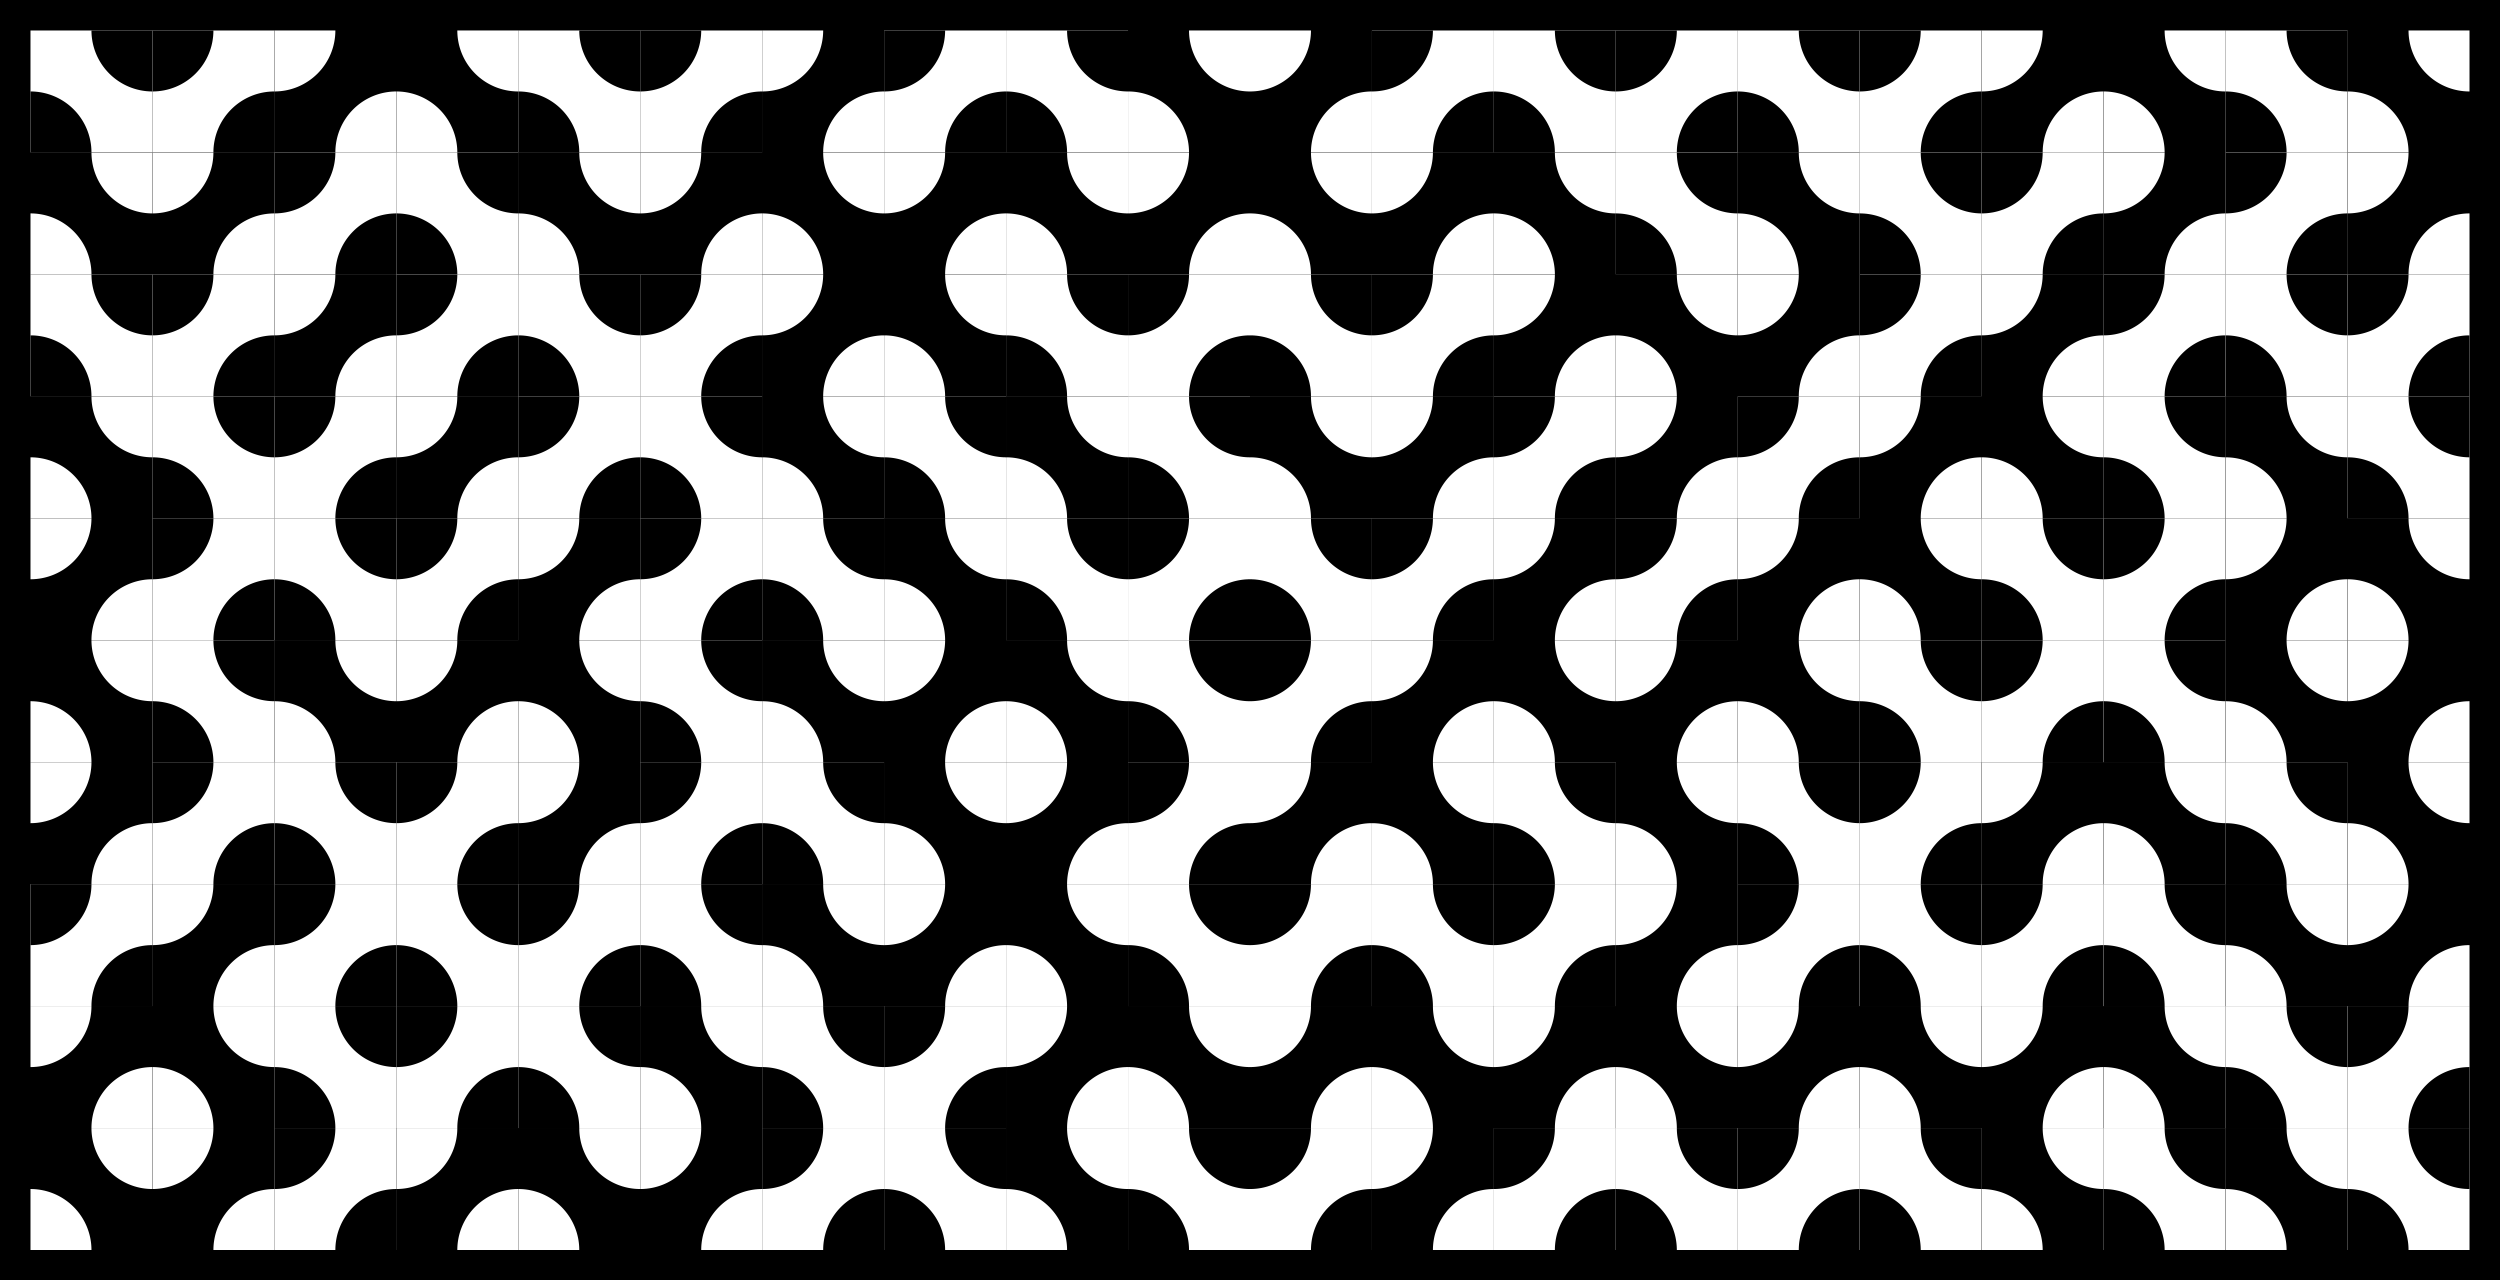 <svg viewBox="0 0 4100 2100" xmlns="http://www.w3.org/2000/svg" width="4100" height="2100">
<desc>This file was code-generated.</desc>

<style>
        rect.tileBack1 { stroke: none; fill: blacl; }
        rect.tileBack2 { stroke: none; fill: white; }
        rect.background { stroke: none; fill: white; }
        path.guide { stroke: lightgray; stroke-width: 1; }
        circle.guide { stroke: lightgray; fill: darkgray; stroke-width: 1; }
        path.arc1 { stroke: black; stroke-width: 50; fill: none; stroke-linecap: butt; }
        path.arc1round { stroke: black; stroke-width: 50; fill: none; stroke-linecap: round; }
        path.arc2 { stroke: black; stroke-width: 50; fill: none; stroke-linecap: butt; }
        path.arc3 { stroke: green; stroke-width: 50; fill: none; stroke-linecap: butt; }
        path.arc4 { stroke: blue; stroke-width: 50; fill: none; stroke-linecap: butt; }
        path.pie1 { stroke: none; stroke-width: 1; fill: white; stroke-linecap: butt; }
        path.pie2 { stroke: none; stroke-width: 1; fill: black; stroke-linecap: butt; }
        polygon.hex1 { stroke: white; fill: lightblue; stroke-width: 20; }
        polygon.hex1b { stroke: white; fill: darkblue; stroke-width: 20; }
        polygon.hex2 { stroke: white; fill: lightpink; stroke-width: 1; }
        polygon.hex2b { stroke: white; fill: red; stroke-width: 1; }
</style>
<defs>
        <g id="base1">
                <rect width="200" height="200" class="tileBack1"/>
                <!-- <circle cx="0" cy="100" r="25" class="guide" />
                <circle cx="100" cy="0" r="25" class="guide" />
                <circle cx="100" cy="200" r="25" class="guide" />
                <circle cx="200" cy="100" r="25" class="guide" /> -->
        </g>
        <g id="base2">
                <rect width="200" height="200" class="tileBack2"/>
                <!-- <circle cx="0" cy="100" r="25" class="guide" />
                <circle cx="100" cy="0" r="25" class="guide" />
                <circle cx="100" cy="200" r="25" class="guide" />
                <circle cx="200" cy="100" r="25" class="guide" /> -->
        </g>
        <g id="center1">
            <use href="#base1"/>
            <circle cx="100" cy="100" r="25" class="guide"/>
        </g>
        <g id="hex1">
            <polygon class="hex1" transform="translate(0,0) scale(0.5,0.5) rotate(0,100,100)" points="300,150 225,280 75,280 0,150 75,20 225,20"/>
        </g>
        <g id="hex1b">
            <polygon class="hex1b" transform="translate(0,0) scale(0.5,0.5) rotate(0,100,100)" points="300,150 225,280 75,280 0,150 75,20 225,20"/>
        </g>
        <g id="hex2">
            <polygon class="hex2" transform="translate(0,0) scale(0.5,0.5) rotate(0,100,100)" points="300,150 225,280 75,280 0,150 75,20 225,20"/>
        </g>
        <g id="hex2b">
            <polygon class="hex2b" transform="translate(0,0) scale(0.5,0.5) rotate(0,100,100)" points="300,150 225,280 75,280 0,150 75,20 225,20"/>
        </g>

        <g id="tile1">
            <use href="#base1"/>
            <path d="M200,100 A 100,100 0,0,0 100,200" class="arc1"/>
        </g>
        <g id="slice1A">
            <use href="#base1"/>
            <path d="M200,100 A 100,100 0,0,0 100,200 L 200,200 Z" class="pie1"/>
            <path d="M0,100 A 100,100 0,0,0 100,0 L 0,0 Z" class="pie1"/>
        </g>
        <g id="slice2A">
            <use href="#base2"/>
            <path d="M200,100 A 100,100 0,0,0 100,200 L 200,200 Z" class="pie2"/>
            <path d="M0,100 A 100,100 0,0,0 100,0 L 0,0 Z" class="pie2"/>
        </g>
        <g id="slice1B">
            <use href="#slice2A" transform="rotate(90,100,100)"/>
        </g>
        <g id="slice2B">
            <use href="#slice1A" transform="rotate(90,100,100)"/>
        </g>
        <g id="tile2">
            <use href="#base1"/>
            <path d="M200,100 A 100,100 0,0,0 100,200" class="arc2"/>
            <path d="M0,100 A 100,100 0,0,0 100,0" class="arc2"/>
        </g>
        <g id="tile3">
            <use href="#base1"/>
            <path d="M100,0 A 100,100 0,0,0 200,100" class="arc3"/>
            <path d="M100,200 A 100,100 0,0,0 0,100" class="arc3"/>
        </g>
        <g id="tile4">
            <use href="#base1"/>
            <path d="M200,100 A 100,100 0,0,0 100,200" class="arc4"/>
            <path d="M0,100 A 100,100 0,0,0 100,0" class="arc4"/>
            <path d="M100,0 A 100,100 0,0,0 200,100" class="arc4"/>
            <path d="M100,200 A 100,100 0,0,0 0,100" class="arc4"/>
        </g>
        <g id="tile5">
            <use href="#base1"/>
            <path d="M0,100 200,100" class="arc1"/>
        </g>
        <g id="tile6">
            <use href="#base1"/>
            <path d="M100,0 100,200" class="arc1"/>
        </g>
</defs>
<rect id="background" fill="black" width="4100" height="2100" />
<g id="board" transform="translate(50,50) scale(1,1)" >
	<use id="C0R0" href="#slice1B" transform="translate(0.00,0.00) rotate(0,100,100)" >
		<title>C0R0</title>
	</use>
	<use id="C0R1" href="#slice2B" transform="translate(0.00,200.00) rotate(0,100,100)" >
		<title>C0R1</title>
	</use>
	<use id="C0R2" href="#slice1B" transform="translate(0.00,400.00) rotate(0,100,100)" >
		<title>C0R2</title>
	</use>
	<use id="C0R3" href="#slice2B" transform="translate(0.00,600.00) rotate(0,100,100)" >
		<title>C0R3</title>
	</use>
	<use id="C0R4" href="#slice1A" transform="translate(0.00,800.00) rotate(0,100,100)" >
		<title>C0R4</title>
	</use>
	<use id="C0R5" href="#slice2B" transform="translate(0.00,1000.00) rotate(0,100,100)" >
		<title>C0R5</title>
	</use>
	<use id="C0R6" href="#slice1A" transform="translate(0.00,1200.00) rotate(0,100,100)" >
		<title>C0R6</title>
	</use>
	<use id="C0R7" href="#slice2A" transform="translate(0.00,1400.00) rotate(0,100,100)" >
		<title>C0R7</title>
	</use>
	<use id="C0R8" href="#slice1A" transform="translate(0.00,1600.00) rotate(0,100,100)" >
		<title>C0R8</title>
	</use>
	<use id="C0R9" href="#slice2B" transform="translate(0.00,1800.00) rotate(0,100,100)" >
		<title>C0R9</title>
	</use>
	<use id="C1R0" href="#slice2A" transform="translate(200.00,0.00) rotate(0,100,100)" >
		<title>C1R0</title>
	</use>
	<use id="C1R1" href="#slice1A" transform="translate(200.00,200.00) rotate(0,100,100)" >
		<title>C1R1</title>
	</use>
	<use id="C1R2" href="#slice2A" transform="translate(200.00,400.00) rotate(0,100,100)" >
		<title>C1R2</title>
	</use>
	<use id="C1R3" href="#slice1B" transform="translate(200.00,600.00) rotate(0,100,100)" >
		<title>C1R3</title>
	</use>
	<use id="C1R4" href="#slice2A" transform="translate(200.00,800.00) rotate(0,100,100)" >
		<title>C1R4</title>
	</use>
	<use id="C1R5" href="#slice1B" transform="translate(200.00,1000.00) rotate(0,100,100)" >
		<title>C1R5</title>
	</use>
	<use id="C1R6" href="#slice2A" transform="translate(200.00,1200.00) rotate(0,100,100)" >
		<title>C1R6</title>
	</use>
	<use id="C1R7" href="#slice1A" transform="translate(200.00,1400.00) rotate(0,100,100)" >
		<title>C1R7</title>
	</use>
	<use id="C1R8" href="#slice2B" transform="translate(200.00,1600.00) rotate(0,100,100)" >
		<title>C1R8</title>
	</use>
	<use id="C1R9" href="#slice1A" transform="translate(200.00,1800.00) rotate(0,100,100)" >
		<title>C1R9</title>
	</use>
	<use id="C2R0" href="#slice1A" transform="translate(400.00,0.00) rotate(0,100,100)" >
		<title>C2R0</title>
	</use>
	<use id="C2R1" href="#slice2A" transform="translate(400.00,200.00) rotate(0,100,100)" >
		<title>C2R1</title>
	</use>
	<use id="C2R2" href="#slice1A" transform="translate(400.00,400.00) rotate(0,100,100)" >
		<title>C2R2</title>
	</use>
	<use id="C2R3" href="#slice2A" transform="translate(400.00,600.00) rotate(0,100,100)" >
		<title>C2R3</title>
	</use>
	<use id="C2R4" href="#slice1B" transform="translate(400.00,800.00) rotate(0,100,100)" >
		<title>C2R4</title>
	</use>
	<use id="C2R5" href="#slice2B" transform="translate(400.00,1000.00) rotate(0,100,100)" >
		<title>C2R5</title>
	</use>
	<use id="C2R6" href="#slice1B" transform="translate(400.00,1200.00) rotate(0,100,100)" >
		<title>C2R6</title>
	</use>
	<use id="C2R7" href="#slice2A" transform="translate(400.00,1400.00) rotate(0,100,100)" >
		<title>C2R7</title>
	</use>
	<use id="C2R8" href="#slice1B" transform="translate(400.00,1600.00) rotate(0,100,100)" >
		<title>C2R8</title>
	</use>
	<use id="C2R9" href="#slice2A" transform="translate(400.00,1800.00) rotate(0,100,100)" >
		<title>C2R9</title>
	</use>
	<use id="C3R0" href="#slice2B" transform="translate(600.00,0.00) rotate(0,100,100)" >
		<title>C3R0</title>
	</use>
	<use id="C3R1" href="#slice1B" transform="translate(600.00,200.00) rotate(0,100,100)" >
		<title>C3R1</title>
	</use>
	<use id="C3R2" href="#slice2A" transform="translate(600.00,400.00) rotate(0,100,100)" >
		<title>C3R2</title>
	</use>
	<use id="C3R3" href="#slice1A" transform="translate(600.00,600.00) rotate(0,100,100)" >
		<title>C3R3</title>
	</use>
	<use id="C3R4" href="#slice2A" transform="translate(600.00,800.00) rotate(0,100,100)" >
		<title>C3R4</title>
	</use>
	<use id="C3R5" href="#slice1A" transform="translate(600.00,1000.00) rotate(0,100,100)" >
		<title>C3R5</title>
	</use>
	<use id="C3R6" href="#slice2A" transform="translate(600.00,1200.00) rotate(0,100,100)" >
		<title>C3R6</title>
	</use>
	<use id="C3R7" href="#slice1B" transform="translate(600.00,1400.00) rotate(0,100,100)" >
		<title>C3R7</title>
	</use>
	<use id="C3R8" href="#slice2A" transform="translate(600.00,1600.00) rotate(0,100,100)" >
		<title>C3R8</title>
	</use>
	<use id="C3R9" href="#slice1A" transform="translate(600.00,1800.00) rotate(0,100,100)" >
		<title>C3R9</title>
	</use>
	<use id="C4R0" href="#slice1B" transform="translate(800.00,0.00) rotate(0,100,100)" >
		<title>C4R0</title>
	</use>
	<use id="C4R1" href="#slice2B" transform="translate(800.00,200.00) rotate(0,100,100)" >
		<title>C4R1</title>
	</use>
	<use id="C4R2" href="#slice1B" transform="translate(800.00,400.00) rotate(0,100,100)" >
		<title>C4R2</title>
	</use>
	<use id="C4R3" href="#slice2A" transform="translate(800.00,600.00) rotate(0,100,100)" >
		<title>C4R3</title>
	</use>
	<use id="C4R4" href="#slice1A" transform="translate(800.00,800.00) rotate(0,100,100)" >
		<title>C4R4</title>
	</use>
	<use id="C4R5" href="#slice2B" transform="translate(800.00,1000.00) rotate(0,100,100)" >
		<title>C4R5</title>
	</use>
	<use id="C4R6" href="#slice1A" transform="translate(800.00,1200.00) rotate(0,100,100)" >
		<title>C4R6</title>
	</use>
	<use id="C4R7" href="#slice2A" transform="translate(800.00,1400.00) rotate(0,100,100)" >
		<title>C4R7</title>
	</use>
	<use id="C4R8" href="#slice1B" transform="translate(800.00,1600.00) rotate(0,100,100)" >
		<title>C4R8</title>
	</use>
	<use id="C4R9" href="#slice2B" transform="translate(800.00,1800.00) rotate(0,100,100)" >
		<title>C4R9</title>
	</use>
	<use id="C5R0" href="#slice2A" transform="translate(1000.00,0.00) rotate(0,100,100)" >
		<title>C5R0</title>
	</use>
	<use id="C5R1" href="#slice1A" transform="translate(1000.00,200.00) rotate(0,100,100)" >
		<title>C5R1</title>
	</use>
	<use id="C5R2" href="#slice2A" transform="translate(1000.00,400.00) rotate(0,100,100)" >
		<title>C5R2</title>
	</use>
	<use id="C5R3" href="#slice1B" transform="translate(1000.00,600.00) rotate(0,100,100)" >
		<title>C5R3</title>
	</use>
	<use id="C5R4" href="#slice2A" transform="translate(1000.00,800.00) rotate(0,100,100)" >
		<title>C5R4</title>
	</use>
	<use id="C5R5" href="#slice1B" transform="translate(1000.00,1000.00) rotate(0,100,100)" >
		<title>C5R5</title>
	</use>
	<use id="C5R6" href="#slice2A" transform="translate(1000.00,1200.00) rotate(0,100,100)" >
		<title>C5R6</title>
	</use>
	<use id="C5R7" href="#slice1B" transform="translate(1000.00,1400.00) rotate(0,100,100)" >
		<title>C5R7</title>
	</use>
	<use id="C5R8" href="#slice2B" transform="translate(1000.00,1600.00) rotate(0,100,100)" >
		<title>C5R8</title>
	</use>
	<use id="C5R9" href="#slice1A" transform="translate(1000.00,1800.00) rotate(0,100,100)" >
		<title>C5R9</title>
	</use>
	<use id="C6R0" href="#slice1A" transform="translate(1200.00,0.00) rotate(0,100,100)" >
		<title>C6R0</title>
	</use>
	<use id="C6R1" href="#slice2B" transform="translate(1200.00,200.00) rotate(0,100,100)" >
		<title>C6R1</title>
	</use>
	<use id="C6R2" href="#slice1A" transform="translate(1200.00,400.00) rotate(0,100,100)" >
		<title>C6R2</title>
	</use>
	<use id="C6R3" href="#slice2B" transform="translate(1200.00,600.00) rotate(0,100,100)" >
		<title>C6R3</title>
	</use>
	<use id="C6R4" href="#slice1B" transform="translate(1200.00,800.00) rotate(0,100,100)" >
		<title>C6R4</title>
	</use>
	<use id="C6R5" href="#slice2B" transform="translate(1200.00,1000.00) rotate(0,100,100)" >
		<title>C6R5</title>
	</use>
	<use id="C6R6" href="#slice1B" transform="translate(1200.00,1200.00) rotate(0,100,100)" >
		<title>C6R6</title>
	</use>
	<use id="C6R7" href="#slice2B" transform="translate(1200.00,1400.00) rotate(0,100,100)" >
		<title>C6R7</title>
	</use>
	<use id="C6R8" href="#slice1B" transform="translate(1200.00,1600.00) rotate(0,100,100)" >
		<title>C6R8</title>
	</use>
	<use id="C6R9" href="#slice2A" transform="translate(1200.00,1800.00) rotate(0,100,100)" >
		<title>C6R9</title>
	</use>
	<use id="C7R0" href="#slice2A" transform="translate(1400.00,0.00) rotate(0,100,100)" >
		<title>C7R0</title>
	</use>
	<use id="C7R1" href="#slice1A" transform="translate(1400.00,200.00) rotate(0,100,100)" >
		<title>C7R1</title>
	</use>
	<use id="C7R2" href="#slice2B" transform="translate(1400.00,400.00) rotate(0,100,100)" >
		<title>C7R2</title>
	</use>
	<use id="C7R3" href="#slice1B" transform="translate(1400.00,600.00) rotate(0,100,100)" >
		<title>C7R3</title>
	</use>
	<use id="C7R4" href="#slice2B" transform="translate(1400.00,800.00) rotate(0,100,100)" >
		<title>C7R4</title>
	</use>
	<use id="C7R5" href="#slice1A" transform="translate(1400.00,1000.00) rotate(0,100,100)" >
		<title>C7R5</title>
	</use>
	<use id="C7R6" href="#slice2B" transform="translate(1400.00,1200.00) rotate(0,100,100)" >
		<title>C7R6</title>
	</use>
	<use id="C7R7" href="#slice1A" transform="translate(1400.00,1400.00) rotate(0,100,100)" >
		<title>C7R7</title>
	</use>
	<use id="C7R8" href="#slice2A" transform="translate(1400.00,1600.00) rotate(0,100,100)" >
		<title>C7R8</title>
	</use>
	<use id="C7R9" href="#slice1B" transform="translate(1400.00,1800.00) rotate(0,100,100)" >
		<title>C7R9</title>
	</use>
	<use id="C8R0" href="#slice1B" transform="translate(1600.00,0.00) rotate(0,100,100)" >
		<title>C8R0</title>
	</use>
	<use id="C8R1" href="#slice2B" transform="translate(1600.00,200.00) rotate(0,100,100)" >
		<title>C8R1</title>
	</use>
	<use id="C8R2" href="#slice1B" transform="translate(1600.00,400.00) rotate(0,100,100)" >
		<title>C8R2</title>
	</use>
	<use id="C8R3" href="#slice2B" transform="translate(1600.00,600.00) rotate(0,100,100)" >
		<title>C8R3</title>
	</use>
	<use id="C8R4" href="#slice1B" transform="translate(1600.00,800.00) rotate(0,100,100)" >
		<title>C8R4</title>
	</use>
	<use id="C8R5" href="#slice2B" transform="translate(1600.00,1000.00) rotate(0,100,100)" >
		<title>C8R5</title>
	</use>
	<use id="C8R6" href="#slice1A" transform="translate(1600.00,1200.00) rotate(0,100,100)" >
		<title>C8R6</title>
	</use>
	<use id="C8R7" href="#slice2B" transform="translate(1600.00,1400.00) rotate(0,100,100)" >
		<title>C8R7</title>
	</use>
	<use id="C8R8" href="#slice1A" transform="translate(1600.00,1600.00) rotate(0,100,100)" >
		<title>C8R8</title>
	</use>
	<use id="C8R9" href="#slice2B" transform="translate(1600.00,1800.00) rotate(0,100,100)" >
		<title>C8R9</title>
	</use>
	<use id="C9R0" href="#slice2B" transform="translate(1800.00,0.00) rotate(0,100,100)" >
		<title>C9R0</title>
	</use>
	<use id="C9R1" href="#slice1A" transform="translate(1800.00,200.00) rotate(0,100,100)" >
		<title>C9R1</title>
	</use>
	<use id="C9R2" href="#slice2A" transform="translate(1800.00,400.00) rotate(0,100,100)" >
		<title>C9R2</title>
	</use>
	<use id="C9R3" href="#slice1B" transform="translate(1800.00,600.00) rotate(0,100,100)" >
		<title>C9R3</title>
	</use>
	<use id="C9R4" href="#slice2A" transform="translate(1800.00,800.00) rotate(0,100,100)" >
		<title>C9R4</title>
	</use>
	<use id="C9R5" href="#slice1B" transform="translate(1800.00,1000.00) rotate(0,100,100)" >
		<title>C9R5</title>
	</use>
	<use id="C9R6" href="#slice2A" transform="translate(1800.00,1200.00) rotate(0,100,100)" >
		<title>C9R6</title>
	</use>
	<use id="C9R7" href="#slice1B" transform="translate(1800.00,1400.00) rotate(0,100,100)" >
		<title>C9R7</title>
	</use>
	<use id="C9R8" href="#slice2B" transform="translate(1800.00,1600.00) rotate(0,100,100)" >
		<title>C9R8</title>
	</use>
	<use id="C9R9" href="#slice1B" transform="translate(1800.00,1800.00) rotate(0,100,100)" >
		<title>C9R9</title>
	</use>
	<use id="C10R0" href="#slice1A" transform="translate(2000.00,0.00) rotate(0,100,100)" >
		<title>C10R0</title>
	</use>
	<use id="C10R1" href="#slice2B" transform="translate(2000.00,200.00) rotate(0,100,100)" >
		<title>C10R1</title>
	</use>
	<use id="C10R2" href="#slice1B" transform="translate(2000.00,400.00) rotate(0,100,100)" >
		<title>C10R2</title>
	</use>
	<use id="C10R3" href="#slice2B" transform="translate(2000.00,600.00) rotate(0,100,100)" >
		<title>C10R3</title>
	</use>
	<use id="C10R4" href="#slice1B" transform="translate(2000.00,800.00) rotate(0,100,100)" >
		<title>C10R4</title>
	</use>
	<use id="C10R5" href="#slice2A" transform="translate(2000.00,1000.00) rotate(0,100,100)" >
		<title>C10R5</title>
	</use>
	<use id="C10R6" href="#slice1A" transform="translate(2000.00,1200.00) rotate(0,100,100)" >
		<title>C10R6</title>
	</use>
	<use id="C10R7" href="#slice2A" transform="translate(2000.00,1400.00) rotate(0,100,100)" >
		<title>C10R7</title>
	</use>
	<use id="C10R8" href="#slice1A" transform="translate(2000.00,1600.00) rotate(0,100,100)" >
		<title>C10R8</title>
	</use>
	<use id="C10R9" href="#slice2A" transform="translate(2000.00,1800.00) rotate(0,100,100)" >
		<title>C10R9</title>
	</use>
	<use id="C11R0" href="#slice2A" transform="translate(2200.00,0.00) rotate(0,100,100)" >
		<title>C11R0</title>
	</use>
	<use id="C11R1" href="#slice1A" transform="translate(2200.00,200.00) rotate(0,100,100)" >
		<title>C11R1</title>
	</use>
	<use id="C11R2" href="#slice2A" transform="translate(2200.00,400.00) rotate(0,100,100)" >
		<title>C11R2</title>
	</use>
	<use id="C11R3" href="#slice1A" transform="translate(2200.00,600.00) rotate(0,100,100)" >
		<title>C11R3</title>
	</use>
	<use id="C11R4" href="#slice2A" transform="translate(2200.00,800.00) rotate(0,100,100)" >
		<title>C11R4</title>
	</use>
	<use id="C11R5" href="#slice1A" transform="translate(2200.00,1000.00) rotate(0,100,100)" >
		<title>C11R5</title>
	</use>
	<use id="C11R6" href="#slice2B" transform="translate(2200.00,1200.00) rotate(0,100,100)" >
		<title>C11R6</title>
	</use>
	<use id="C11R7" href="#slice1B" transform="translate(2200.00,1400.00) rotate(0,100,100)" >
		<title>C11R7</title>
	</use>
	<use id="C11R8" href="#slice2B" transform="translate(2200.00,1600.00) rotate(0,100,100)" >
		<title>C11R8</title>
	</use>
	<use id="C11R9" href="#slice1A" transform="translate(2200.00,1800.00) rotate(0,100,100)" >
		<title>C11R9</title>
	</use>
	<use id="C12R0" href="#slice1B" transform="translate(2400.00,0.00) rotate(0,100,100)" >
		<title>C12R0</title>
	</use>
	<use id="C12R1" href="#slice2B" transform="translate(2400.00,200.00) rotate(0,100,100)" >
		<title>C12R1</title>
	</use>
	<use id="C12R2" href="#slice1A" transform="translate(2400.00,400.00) rotate(0,100,100)" >
		<title>C12R2</title>
	</use>
	<use id="C12R3" href="#slice2A" transform="translate(2400.00,600.00) rotate(0,100,100)" >
		<title>C12R3</title>
	</use>
	<use id="C12R4" href="#slice1A" transform="translate(2400.00,800.00) rotate(0,100,100)" >
		<title>C12R4</title>
	</use>
	<use id="C12R5" href="#slice2B" transform="translate(2400.00,1000.00) rotate(0,100,100)" >
		<title>C12R5</title>
	</use>
	<use id="C12R6" href="#slice1B" transform="translate(2400.00,1200.00) rotate(0,100,100)" >
		<title>C12R6</title>
	</use>
	<use id="C12R7" href="#slice2A" transform="translate(2400.00,1400.00) rotate(0,100,100)" >
		<title>C12R7</title>
	</use>
	<use id="C12R8" href="#slice1A" transform="translate(2400.00,1600.00) rotate(0,100,100)" >
		<title>C12R8</title>
	</use>
	<use id="C12R9" href="#slice2A" transform="translate(2400.00,1800.00) rotate(0,100,100)" >
		<title>C12R9</title>
	</use>
	<use id="C13R0" href="#slice2A" transform="translate(2600.00,0.00) rotate(0,100,100)" >
		<title>C13R0</title>
	</use>
	<use id="C13R1" href="#slice1B" transform="translate(2600.00,200.00) rotate(0,100,100)" >
		<title>C13R1</title>
	</use>
	<use id="C13R2" href="#slice2B" transform="translate(2600.00,400.00) rotate(0,100,100)" >
		<title>C13R2</title>
	</use>
	<use id="C13R3" href="#slice1A" transform="translate(2600.00,600.00) rotate(0,100,100)" >
		<title>C13R3</title>
	</use>
	<use id="C13R4" href="#slice2A" transform="translate(2600.00,800.00) rotate(0,100,100)" >
		<title>C13R4</title>
	</use>
	<use id="C13R5" href="#slice1A" transform="translate(2600.00,1000.00) rotate(0,100,100)" >
		<title>C13R5</title>
	</use>
	<use id="C13R6" href="#slice2B" transform="translate(2600.00,1200.00) rotate(0,100,100)" >
		<title>C13R6</title>
	</use>
	<use id="C13R7" href="#slice1A" transform="translate(2600.00,1400.00) rotate(0,100,100)" >
		<title>C13R7</title>
	</use>
	<use id="C13R8" href="#slice2B" transform="translate(2600.00,1600.00) rotate(0,100,100)" >
		<title>C13R8</title>
	</use>
	<use id="C13R9" href="#slice1B" transform="translate(2600.00,1800.00) rotate(0,100,100)" >
		<title>C13R9</title>
	</use>
	<use id="C14R0" href="#slice1B" transform="translate(2800.00,0.00) rotate(0,100,100)" >
		<title>C14R0</title>
	</use>
	<use id="C14R1" href="#slice2B" transform="translate(2800.00,200.00) rotate(0,100,100)" >
		<title>C14R1</title>
	</use>
	<use id="C14R2" href="#slice1A" transform="translate(2800.00,400.00) rotate(0,100,100)" >
		<title>C14R2</title>
	</use>
	<use id="C14R3" href="#slice2A" transform="translate(2800.00,600.00) rotate(0,100,100)" >
		<title>C14R3</title>
	</use>
	<use id="C14R4" href="#slice1A" transform="translate(2800.00,800.00) rotate(0,100,100)" >
		<title>C14R4</title>
	</use>
	<use id="C14R5" href="#slice2B" transform="translate(2800.00,1000.00) rotate(0,100,100)" >
		<title>C14R5</title>
	</use>
	<use id="C14R6" href="#slice1B" transform="translate(2800.00,1200.00) rotate(0,100,100)" >
		<title>C14R6</title>
	</use>
	<use id="C14R7" href="#slice2A" transform="translate(2800.00,1400.00) rotate(0,100,100)" >
		<title>C14R7</title>
	</use>
	<use id="C14R8" href="#slice1A" transform="translate(2800.00,1600.00) rotate(0,100,100)" >
		<title>C14R8</title>
	</use>
	<use id="C14R9" href="#slice2A" transform="translate(2800.00,1800.00) rotate(0,100,100)" >
		<title>C14R9</title>
	</use>
	<use id="C15R0" href="#slice2A" transform="translate(3000.00,0.00) rotate(0,100,100)" >
		<title>C15R0</title>
	</use>
	<use id="C15R1" href="#slice1B" transform="translate(3000.00,200.00) rotate(0,100,100)" >
		<title>C15R1</title>
	</use>
	<use id="C15R2" href="#slice2A" transform="translate(3000.00,400.00) rotate(0,100,100)" >
		<title>C15R2</title>
	</use>
	<use id="C15R3" href="#slice1A" transform="translate(3000.00,600.00) rotate(0,100,100)" >
		<title>C15R3</title>
	</use>
	<use id="C15R4" href="#slice2B" transform="translate(3000.00,800.00) rotate(0,100,100)" >
		<title>C15R4</title>
	</use>
	<use id="C15R5" href="#slice1B" transform="translate(3000.00,1000.00) rotate(0,100,100)" >
		<title>C15R5</title>
	</use>
	<use id="C15R6" href="#slice2A" transform="translate(3000.00,1200.00) rotate(0,100,100)" >
		<title>C15R6</title>
	</use>
	<use id="C15R7" href="#slice1B" transform="translate(3000.00,1400.00) rotate(0,100,100)" >
		<title>C15R7</title>
	</use>
	<use id="C15R8" href="#slice2B" transform="translate(3000.00,1600.00) rotate(0,100,100)" >
		<title>C15R8</title>
	</use>
	<use id="C15R9" href="#slice1B" transform="translate(3000.00,1800.00) rotate(0,100,100)" >
		<title>C15R9</title>
	</use>
	<use id="C16R0" href="#slice1A" transform="translate(3200.00,0.00) rotate(0,100,100)" >
		<title>C16R0</title>
	</use>
	<use id="C16R1" href="#slice2A" transform="translate(3200.00,200.00) rotate(0,100,100)" >
		<title>C16R1</title>
	</use>
	<use id="C16R2" href="#slice1A" transform="translate(3200.00,400.00) rotate(0,100,100)" >
		<title>C16R2</title>
	</use>
	<use id="C16R3" href="#slice2B" transform="translate(3200.00,600.00) rotate(0,100,100)" >
		<title>C16R3</title>
	</use>
	<use id="C16R4" href="#slice1B" transform="translate(3200.00,800.00) rotate(0,100,100)" >
		<title>C16R4</title>
	</use>
	<use id="C16R5" href="#slice2A" transform="translate(3200.00,1000.00) rotate(0,100,100)" >
		<title>C16R5</title>
	</use>
	<use id="C16R6" href="#slice1A" transform="translate(3200.00,1200.00) rotate(0,100,100)" >
		<title>C16R6</title>
	</use>
	<use id="C16R7" href="#slice2A" transform="translate(3200.00,1400.00) rotate(0,100,100)" >
		<title>C16R7</title>
	</use>
	<use id="C16R8" href="#slice1A" transform="translate(3200.00,1600.00) rotate(0,100,100)" >
		<title>C16R8</title>
	</use>
	<use id="C16R9" href="#slice2B" transform="translate(3200.00,1800.00) rotate(0,100,100)" >
		<title>C16R9</title>
	</use>
	<use id="C17R0" href="#slice2B" transform="translate(3400.00,0.00) rotate(0,100,100)" >
		<title>C17R0</title>
	</use>
	<use id="C17R1" href="#slice1A" transform="translate(3400.00,200.00) rotate(0,100,100)" >
		<title>C17R1</title>
	</use>
	<use id="C17R2" href="#slice2A" transform="translate(3400.00,400.00) rotate(0,100,100)" >
		<title>C17R2</title>
	</use>
	<use id="C17R3" href="#slice1B" transform="translate(3400.00,600.00) rotate(0,100,100)" >
		<title>C17R3</title>
	</use>
	<use id="C17R4" href="#slice2A" transform="translate(3400.00,800.00) rotate(0,100,100)" >
		<title>C17R4</title>
	</use>
	<use id="C17R5" href="#slice1B" transform="translate(3400.00,1000.00) rotate(0,100,100)" >
		<title>C17R5</title>
	</use>
	<use id="C17R6" href="#slice2B" transform="translate(3400.00,1200.00) rotate(0,100,100)" >
		<title>C17R6</title>
	</use>
	<use id="C17R7" href="#slice1B" transform="translate(3400.00,1400.00) rotate(0,100,100)" >
		<title>C17R7</title>
	</use>
	<use id="C17R8" href="#slice2B" transform="translate(3400.00,1600.00) rotate(0,100,100)" >
		<title>C17R8</title>
	</use>
	<use id="C17R9" href="#slice1B" transform="translate(3400.00,1800.00) rotate(0,100,100)" >
		<title>C17R9</title>
	</use>
	<use id="C18R0" href="#slice1B" transform="translate(3600.00,0.00) rotate(0,100,100)" >
		<title>C18R0</title>
	</use>
	<use id="C18R1" href="#slice2A" transform="translate(3600.00,200.00) rotate(0,100,100)" >
		<title>C18R1</title>
	</use>
	<use id="C18R2" href="#slice1B" transform="translate(3600.00,400.00) rotate(0,100,100)" >
		<title>C18R2</title>
	</use>
	<use id="C18R3" href="#slice2B" transform="translate(3600.00,600.00) rotate(0,100,100)" >
		<title>C18R3</title>
	</use>
	<use id="C18R4" href="#slice1A" transform="translate(3600.00,800.00) rotate(0,100,100)" >
		<title>C18R4</title>
	</use>
	<use id="C18R5" href="#slice2B" transform="translate(3600.00,1000.00) rotate(0,100,100)" >
		<title>C18R5</title>
	</use>
	<use id="C18R6" href="#slice1B" transform="translate(3600.00,1200.00) rotate(0,100,100)" >
		<title>C18R6</title>
	</use>
	<use id="C18R7" href="#slice2B" transform="translate(3600.00,1400.00) rotate(0,100,100)" >
		<title>C18R7</title>
	</use>
	<use id="C18R8" href="#slice1B" transform="translate(3600.00,1600.00) rotate(0,100,100)" >
		<title>C18R8</title>
	</use>
	<use id="C18R9" href="#slice2B" transform="translate(3600.00,1800.00) rotate(0,100,100)" >
		<title>C18R9</title>
	</use>
	<use id="C19R0" href="#slice2B" transform="translate(3800.00,0.00) rotate(0,100,100)" >
		<title>C19R0</title>
	</use>
	<use id="C19R1" href="#slice1A" transform="translate(3800.00,200.00) rotate(0,100,100)" >
		<title>C19R1</title>
	</use>
	<use id="C19R2" href="#slice2A" transform="translate(3800.00,400.00) rotate(0,100,100)" >
		<title>C19R2</title>
	</use>
	<use id="C19R3" href="#slice1B" transform="translate(3800.00,600.00) rotate(0,100,100)" >
		<title>C19R3</title>
	</use>
	<use id="C19R4" href="#slice2B" transform="translate(3800.00,800.00) rotate(0,100,100)" >
		<title>C19R4</title>
	</use>
	<use id="C19R5" href="#slice1A" transform="translate(3800.00,1000.00) rotate(0,100,100)" >
		<title>C19R5</title>
	</use>
	<use id="C19R6" href="#slice2B" transform="translate(3800.00,1200.00) rotate(0,100,100)" >
		<title>C19R6</title>
	</use>
	<use id="C19R7" href="#slice1A" transform="translate(3800.00,1400.00) rotate(0,100,100)" >
		<title>C19R7</title>
	</use>
	<use id="C19R8" href="#slice2A" transform="translate(3800.00,1600.00) rotate(0,100,100)" >
		<title>C19R8</title>
	</use>
	<use id="C19R9" href="#slice1B" transform="translate(3800.00,1800.00) rotate(0,100,100)" >
		<title>C19R9</title>
	</use>
</g>
</svg>